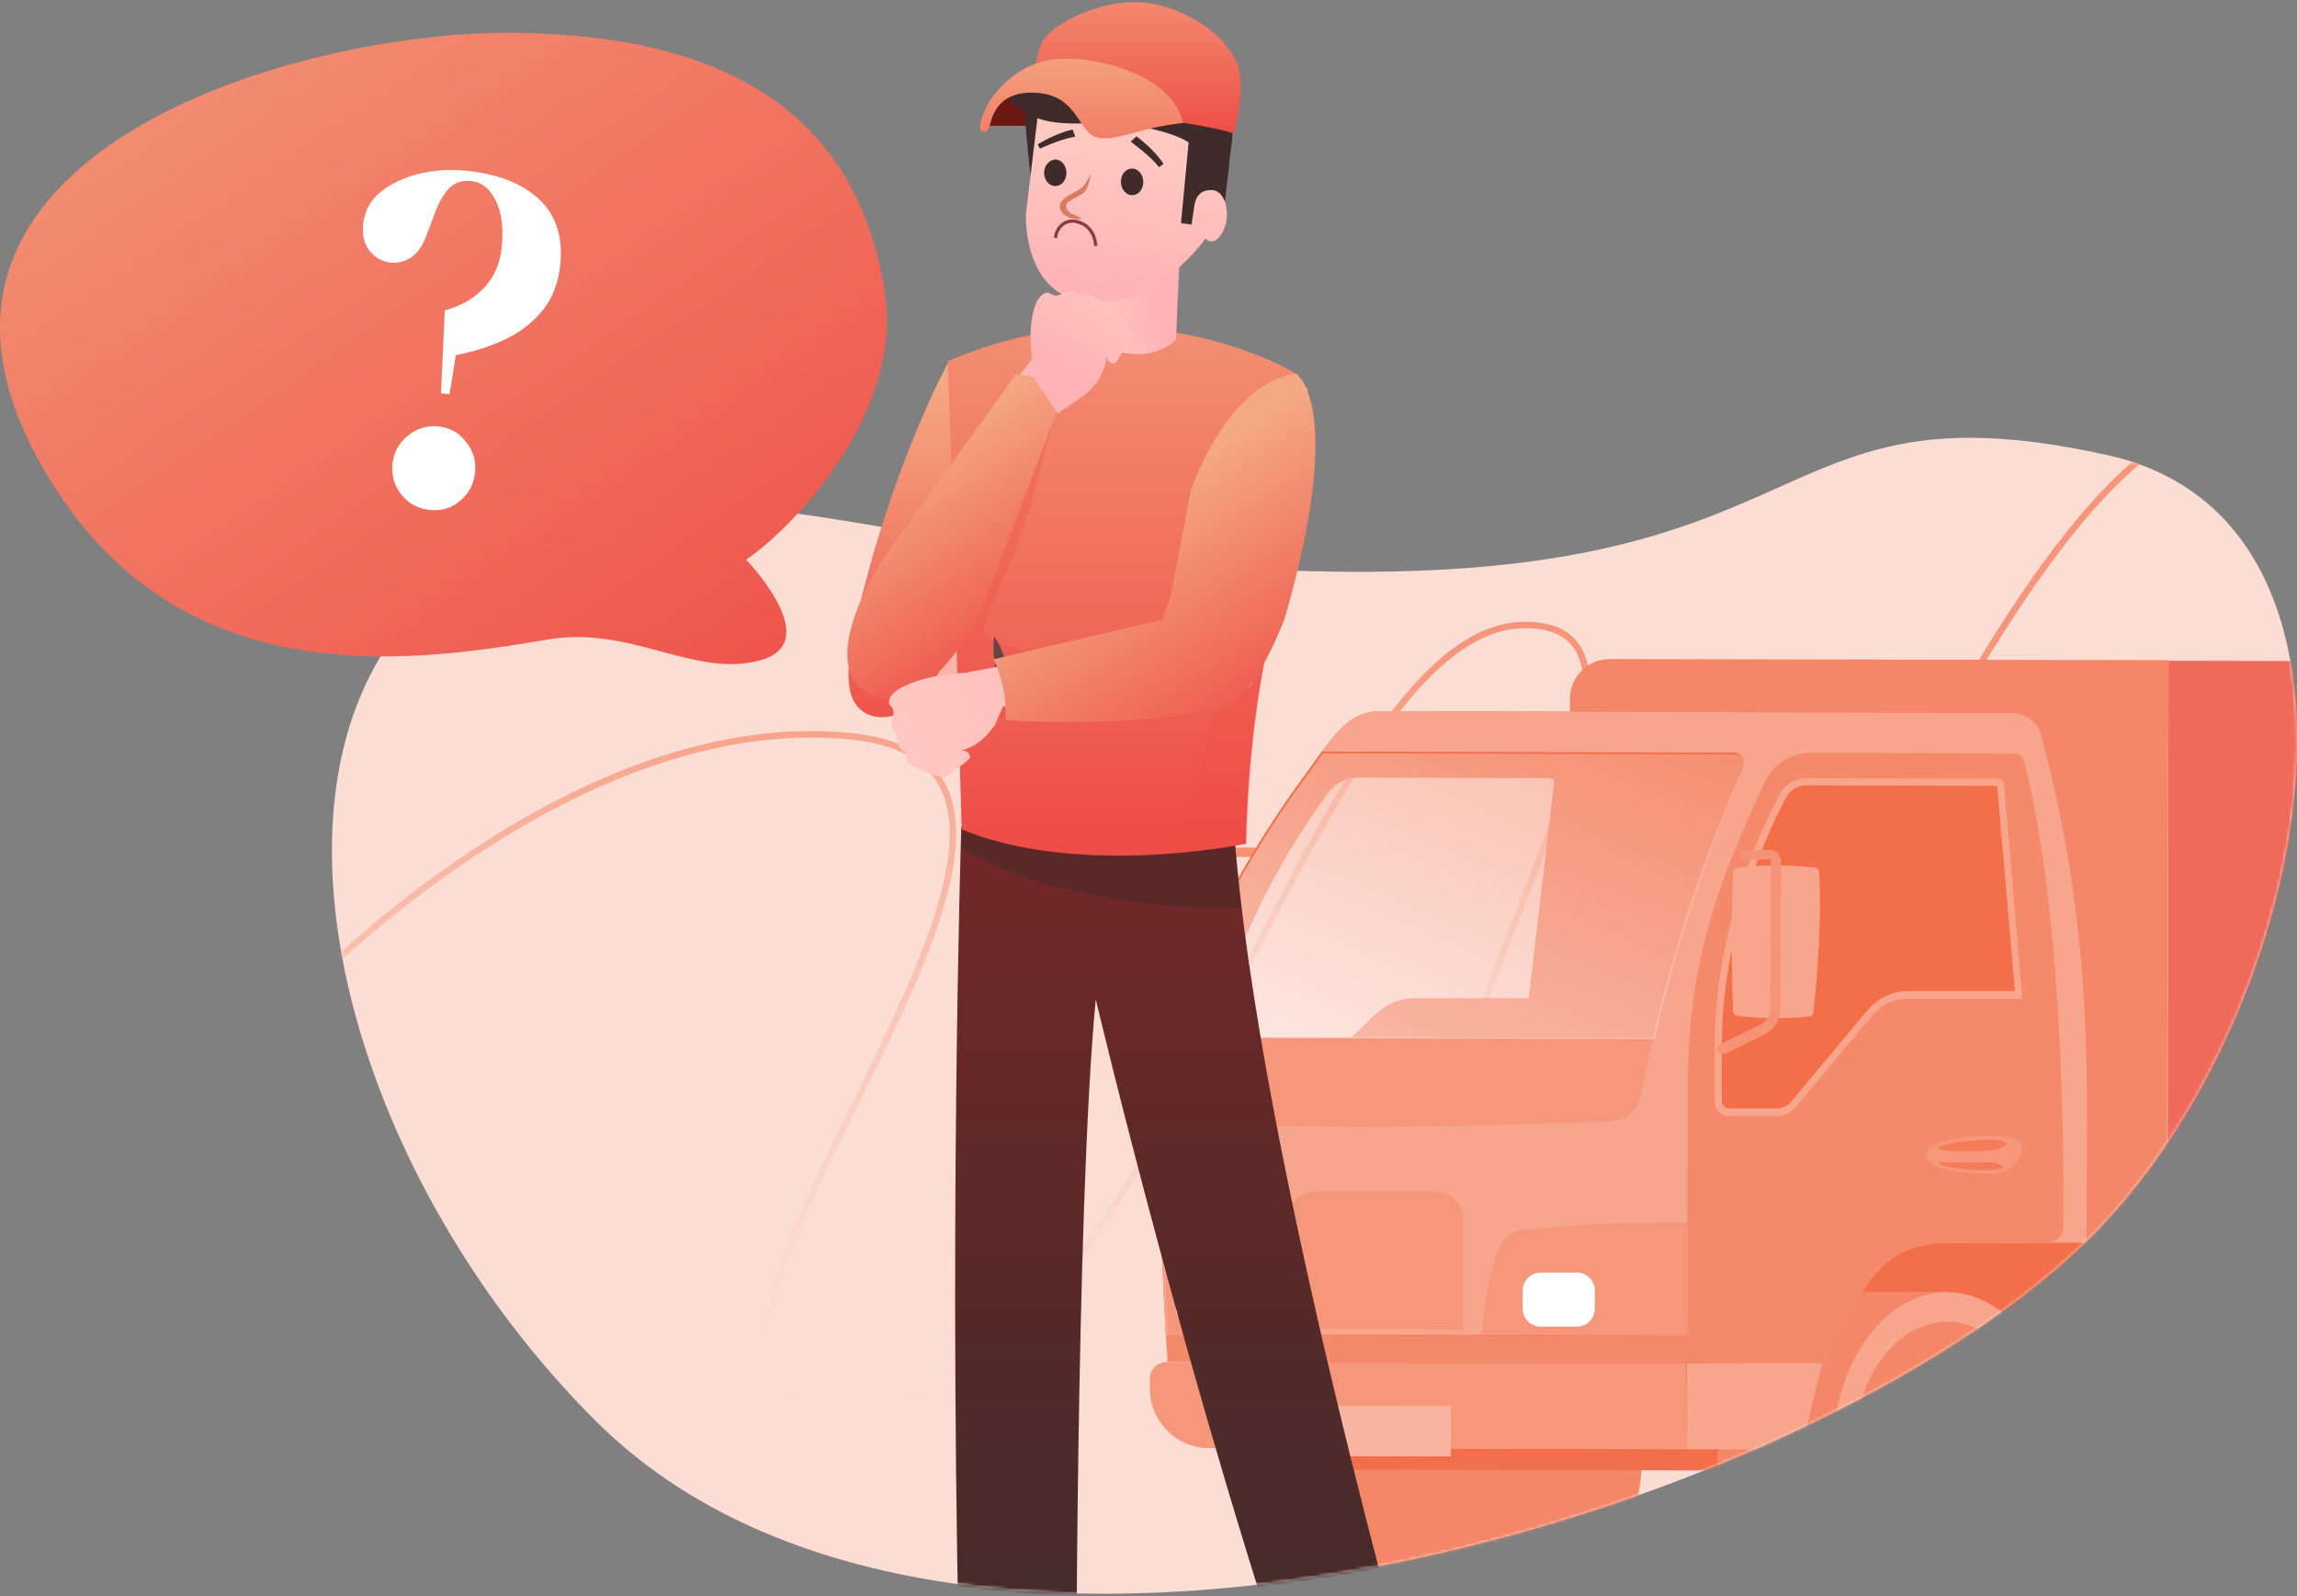 
<svg width="708" height="492" viewBox="0 0 708 492" fill="none" xmlns="http://www.w3.org/2000/svg">
<rect x="0" y="0" width="708" height="492" fill="#808080" stroke="none"/>
<path d="M649.639 375.85C715.099 304.439 738.903 160.131 649.639 140.294C517.275 110.879 582.691 214.68 257.872 160.13C56.628 126.334 71.907 326.258 183.486 437.838C295.066 549.417 567.814 465.113 649.639 375.85Z" fill="#FCDDD4"/>
<mask id="mask0_422_5" style="mask-type:alpha" maskUnits="userSpaceOnUse" x="102" y="134" width="606" height="358">
<path d="M649.639 375.849C715.099 304.438 738.903 160.131 649.639 140.294C517.275 110.879 582.691 214.679 257.872 160.13C56.628 126.334 71.907 326.258 183.486 437.837C295.066 549.417 567.814 465.112 649.639 375.849Z" fill="#FCDDD4"/>
</mask>
<g mask="url(#mask0_422_5)">
<path opacity="0.7" d="M59.51 343.019C91.973 300.807 177.955 218.492 262.184 226.935C367.469 237.488 167.427 435.359 262.184 435.359C356.94 435.359 401.686 192.637 470.122 192.637C538.557 192.637 393.79 372.04 470.122 382.593C546.453 393.146 609.624 129.318 693.852 126.68C778.08 124.042 606.992 343.019 743.863 343.019" stroke="url(#paint0_linear_422_5)" stroke-width="2"/>
<path d="M782.975 448.54C782.975 476.134 767.129 498.428 747.641 498.428H712.307C692.819 498.428 677.155 475.951 677.155 448.54C677.155 420.946 693.001 398.651 712.489 398.651C712.853 398.651 713.036 398.651 713.4 398.651H747.641C767.311 398.651 782.975 421.128 782.975 448.54Z" fill="#402B2B"/>
<path d="M506.135 447.991C506.135 475.586 490.289 497.88 470.801 497.88H435.467C415.979 497.88 400.316 475.403 400.316 447.991C400.316 420.397 416.161 398.103 435.649 398.103C436.014 398.103 436.196 398.103 436.56 398.103H470.801C490.471 398.103 506.135 420.397 506.135 447.991Z" fill="#F48767"/>
<path d="M785.341 443.789L643.095 443.423L659.487 433.738L767.128 433.921L785.341 443.789Z" fill="#402B2B"/>
<path d="M919.573 362.469L919.391 454.023L803.919 453.84L767.128 433.921L659.488 433.739L626.339 453.475L391.388 452.926C387.563 452.926 384.467 449.82 384.467 445.982L384.649 361.373L919.573 362.469Z" fill="#F36F49"/>
<path d="M667.864 383.301L483.545 382.936L483.91 215.361C483.91 208.599 489.374 203.117 496.295 203.117L668.41 203.483L667.864 383.301Z" fill="#F48767"/>
<path d="M955.271 384.031L668.047 383.483L668.411 203.665L943.432 204.213C950.171 204.213 955.635 209.695 955.635 216.639L955.271 384.031Z" fill="#F06A5B"/>
<path d="M529.446 447.991C529.446 475.586 545.109 497.88 564.597 497.88H599.749V481.068C612.68 481.068 623.244 466.266 623.244 447.991C623.244 429.717 612.863 414.915 599.931 414.915V398.103H564.779C545.291 398.286 529.628 420.58 529.446 447.991Z" fill="#F48767"/>
<path d="M628.888 448.357C628.888 471.017 615.956 489.292 599.929 489.109C583.901 489.109 571.152 470.835 571.152 448.175C571.152 425.515 584.083 407.24 600.111 407.423C615.956 407.423 628.888 425.697 628.888 448.357Z" fill="#F48767"/>
<path d="M599.932 475.22C589.368 475.22 580.99 463.159 580.99 448.174C580.99 433.189 589.55 421.311 600.114 421.311C610.678 421.311 619.056 433.372 619.056 448.357C619.056 463.342 610.495 475.22 599.932 475.22ZM599.932 432.275C593.739 432.275 588.639 439.402 588.639 448.174C588.639 456.946 593.739 464.255 599.932 464.255C606.124 464.255 611.224 457.128 611.224 448.357C611.224 439.402 606.306 432.275 599.932 432.275Z" fill="#F7A58D"/>
<path d="M599.931 498.063C580.443 498.063 564.779 475.586 564.779 448.174C564.779 420.763 580.625 398.286 600.113 398.286C619.601 398.286 635.265 420.763 635.265 448.174C635.265 475.586 619.237 498.246 599.931 498.063ZM600.113 407.423C584.085 407.423 571.154 425.697 571.154 448.174C571.154 470.834 583.903 489.108 599.931 489.108C615.959 489.108 628.89 470.834 628.89 448.357C628.89 425.697 615.959 407.423 600.113 407.423Z" fill="#F7A58D"/>
<path d="M604.848 448.174C604.848 444.337 602.662 441.413 600.112 441.413C597.562 441.413 595.377 444.519 595.195 448.174C595.195 452.012 597.38 454.936 599.93 454.936C602.662 455.119 604.848 452.012 604.848 448.174Z" fill="#5B2929"/>
<path d="M361.52 311.472C361.52 312.203 360.974 312.751 360.427 312.934C358.97 313.3 353.506 313.3 351.867 312.751C351.138 312.569 350.41 312.02 350.41 311.107C349.864 296.487 349.864 282.233 350.41 268.71C350.41 267.797 351.138 267.248 351.867 267.066C353.688 266.517 360.063 266.152 362.066 266.883C362.795 267.066 363.341 267.797 363.341 268.528C363.706 282.416 363.159 296.67 361.52 311.472Z" fill="#F69276"/>
<path d="M370.443 324.458C370.261 324.458 370.079 324.458 369.714 324.275L357.329 318.062C354.415 316.6 352.594 313.676 352.594 310.387L352.776 264.519C352.776 262.691 354.233 261.229 356.054 261.229H390.113C391.024 261.229 391.57 261.96 391.57 262.691C391.57 263.605 390.842 264.153 390.113 264.153H356.054C355.872 264.153 355.872 264.336 355.872 264.336L355.69 310.204C355.69 312.397 356.965 314.225 358.786 315.138L371.171 321.351C371.9 321.717 372.264 322.631 371.9 323.362C371.536 324.275 370.989 324.458 370.443 324.458Z" fill="#F69276"/>
<path d="M643.095 382.935C643.095 382.935 638.36 382.935 631.074 382.935H602.115C580.441 382.935 575.342 393.717 562.046 420.215L519.973 420.032C519.973 420.032 519.973 416.925 519.973 411.626L359.332 411.26C358.604 397.92 357.146 370.874 357.146 345.29C357.146 344.377 357.146 343.646 357.146 342.732C357.146 335.422 358.421 327.382 360.607 319.341C369.167 287.909 390.841 254.467 399.766 242.224C402.68 238.203 405.23 234.731 407.415 231.625C413.608 223.401 417.797 219.198 425.628 219.198L620.328 219.746C624.335 219.746 627.978 222.488 629.071 226.325C645.827 288.092 643.277 335.057 643.095 382.935ZM478.993 241.493C479.175 240.579 478.447 239.848 477.536 239.848L418.343 239.665C414.883 239.665 411.422 241.493 409.236 244.599C386.106 276.214 376.817 305.087 373.356 321.717L369.714 339.26C369.167 341.818 370.806 343.828 373.356 343.828H387.745C390.112 343.828 392.662 342.732 394.484 340.905L423.989 312.579C427.268 309.473 431.639 307.645 435.828 307.645H471.162L478.993 241.493Z" fill="#F36F49"/>
<path d="M509.594 319.89C508.319 325.738 506.862 331.768 505.587 338.164C504.676 342.55 500.851 345.657 496.48 345.839C438.926 347.849 391.207 348.032 357.149 345.474C357.149 344.56 357.149 343.829 357.149 342.915C357.149 335.606 358.423 327.565 360.609 319.524L509.594 319.89Z" fill="#F6977C"/>
<path d="M615.959 240.031L556.766 239.848C553.306 239.848 550.209 241.676 548.57 244.782C531.996 276.397 528.536 305.27 528.536 321.9V339.443C528.536 342.001 530.539 344.012 533.089 344.012H547.477C549.845 344.012 552.213 342.915 553.67 341.088L577.347 312.763C580.079 309.656 583.904 307.646 588.093 307.829H623.427L617.781 241.676C617.781 240.762 617.052 240.031 615.959 240.031Z" fill="#F36F49"/>
<path d="M643.095 382.935C643.095 382.935 638.36 382.935 631.074 382.935H602.115C580.441 382.935 575.342 393.717 562.046 420.215L519.973 420.032C519.973 420.032 519.973 416.925 519.973 411.626L359.332 411.26C358.604 397.92 357.146 370.874 357.146 345.29C391.205 347.849 439.106 347.849 496.478 345.656C500.849 345.473 504.674 342.366 505.585 337.981C506.86 331.585 508.317 325.371 509.592 319.706C517.423 286.265 525.984 262.325 537.276 236.376C538.186 234.366 536.729 231.99 534.544 231.99L407.415 231.625C413.608 223.401 417.797 219.198 425.628 219.198L620.328 219.746C624.335 219.746 627.978 222.488 629.071 226.325C645.827 288.092 643.277 335.057 643.095 382.935ZM623.607 307.828L617.961 241.676C617.961 240.762 617.05 240.031 616.139 240.031L556.946 239.848C553.486 239.848 550.389 241.676 548.75 244.782C532.176 276.397 528.716 305.27 528.716 321.899V339.443C528.716 342.001 530.719 344.011 533.269 344.011H547.657C550.025 344.011 552.393 342.915 553.85 341.087L577.527 312.762C580.259 309.656 584.084 307.645 588.273 307.828H623.607Z" fill="#F7A58D"/>
<path d="M635.994 378.184C635.994 380.925 633.808 382.935 631.076 382.935H602.117C580.443 382.935 575.344 393.717 562.048 420.215L519.975 420.032C519.975 420.032 519.975 416.926 519.975 411.626L520.157 337.615C520.157 300.884 526.714 277.676 544.017 240.945C546.567 235.463 552.213 231.99 558.223 231.99L620.877 232.173C622.334 232.173 623.427 233.087 623.791 234.366C636.176 281.514 636.176 358.265 635.994 378.184ZM623.609 307.828L617.963 241.676C617.963 240.762 617.052 240.031 616.142 240.031L556.948 239.848C553.488 239.848 550.392 241.676 548.752 244.782C532.178 276.397 528.718 305.27 528.718 321.9V339.443C528.718 342.001 530.721 344.011 533.271 344.011H547.66C550.027 344.011 552.395 342.915 553.852 341.088L577.529 312.762C580.261 309.656 584.086 307.646 588.275 307.828H623.609Z" fill="#F58A6B"/>
<path d="M615.595 242.224L556.766 242.041C554.216 242.041 551.849 243.503 550.574 245.696C533.453 278.407 530.721 307.463 530.721 321.717V339.26C530.721 340.539 531.814 341.636 533.089 341.636H547.477C549.299 341.636 550.938 340.905 552.031 339.626L575.708 311.301C578.804 307.646 583.358 305.453 588.275 305.453H621.059L615.595 242.224ZM615.959 240.031C616.87 240.031 617.781 240.762 617.781 241.676L623.427 307.829H588.093C583.904 307.829 580.079 309.656 577.347 312.763L553.67 341.088C552.213 342.915 549.845 344.012 547.477 344.012H533.089C530.539 344.012 528.536 342.001 528.536 339.443V321.9C528.536 305.27 531.996 276.397 548.57 244.782C550.209 241.676 553.306 239.848 556.766 239.848L615.959 240.031Z" fill="#F7A58D"/>
<path d="M520.155 376.722V411.626L456.591 411.443C457.319 402.306 458.959 393.534 461.691 385.311C462.783 382.021 465.515 379.646 468.976 379.098C483 377.453 500.849 376.722 520.155 376.722ZM391.569 411.443H360.061C359.514 403.768 358.968 391.341 358.421 377.27C366.071 377.636 373.174 378.367 379.549 379.28C383.009 379.829 385.741 382.204 386.834 385.494C389.384 393.534 390.841 402.306 391.569 411.443Z" fill="#F6977C"/>
<path d="M519.974 446.713L372.628 446.347C362.611 446.347 354.415 438.124 354.415 428.073V424.966C354.415 422.042 356.783 419.849 359.515 419.849L519.791 420.215L519.974 446.713Z" fill="#F6977C"/>
<path d="M547.112 446.713H519.974V420.215H561.683L557.129 438.672C556.036 443.424 551.847 446.713 547.112 446.713Z" fill="#F7A58D"/>
<path d="M611.952 350.042C605.759 350.225 593.738 351.504 593.738 355.89C593.738 360.276 604.302 361.738 612.862 361.738C621.423 361.738 622.333 356.987 623.062 354.976C623.608 352.966 624.155 349.86 611.952 350.042Z" fill="#F6977C"/>
<path d="M611.405 354.783C614.319 354.783 617.415 353.871 618.872 352.412C617.779 351.865 616.14 351.318 613.59 351.318C608.855 351.318 601.205 351.865 597.198 353.689C597.745 354.053 599.202 354.783 601.569 354.783C604.484 354.783 608.308 354.783 611.405 354.783Z" fill="#F47B58"/>
<path d="M599.201 358.251C598.108 358.251 597.562 358.433 597.38 358.616C600.658 360.074 606.669 360.621 609.583 360.621C613.772 360.621 616.686 360.621 617.597 359.71C616.868 359.163 615.229 358.251 613.59 358.251C611.404 358.433 600.658 358.251 599.201 358.251Z" fill="#F47B58"/>
<path d="M519.974 411.809C519.974 417.108 519.974 420.215 519.974 420.215L359.879 419.849C359.879 419.849 359.697 416.743 359.333 411.443L519.974 411.809Z" fill="#F58A6B"/>
<g opacity="0.2">
<path d="M450.944 374.894V409.798L397.215 409.615V374.712C397.215 370.509 401.04 367.219 405.775 367.219H442.566C447.12 367.402 450.944 370.874 450.944 374.894Z" fill="#F16036"/>
</g>
<path d="M379.184 408.519H367.892C364.978 408.519 362.428 406.144 362.428 403.037V397.372C362.428 394.448 364.796 391.89 367.892 391.89H379.184C382.099 391.89 384.648 394.265 384.648 397.372V403.037C384.648 406.144 382.099 408.519 379.184 408.519Z" fill="white"/>
<path d="M486.099 408.885H474.807C471.893 408.885 469.343 406.51 469.343 403.403V397.738C469.343 394.814 471.711 392.256 474.807 392.256H486.099C489.014 392.256 491.563 394.631 491.563 397.738V403.403C491.563 406.327 489.196 408.885 486.099 408.885Z" fill="white"/>
<path d="M558.952 311.838C558.952 312.569 558.406 313.118 557.86 313.3C550.756 314.031 543.289 314.031 535.639 313.118C534.729 312.935 534.182 312.387 534.182 311.473C533.636 296.854 533.636 282.6 534.182 269.077C534.182 268.163 534.911 267.615 535.639 267.432C543.471 266.518 551.303 266.518 559.499 267.432C560.227 267.615 560.774 268.346 560.774 269.077C561.32 282.782 560.592 297.036 558.952 311.838Z" fill="#F7A58D"/>
<path d="M530.723 324.824C530.177 324.824 529.631 324.459 529.448 323.91C529.084 323.179 529.448 322.266 530.177 321.9L542.562 315.87C544.383 314.956 545.658 312.946 545.658 310.936L545.84 265.067C545.84 264.885 545.658 264.885 545.658 264.885H538.009C537.098 264.885 536.552 264.154 536.552 263.423C536.552 262.509 537.28 261.961 538.009 261.961H545.658C547.479 261.961 548.937 263.423 548.937 265.25L548.754 311.118C548.754 314.408 546.933 317.332 544.019 318.794L531.634 324.824C531.088 324.824 530.905 324.824 530.723 324.824Z" fill="#F69276"/>
<path d="M447.189 448.876L395.646 448.764L395.679 433.231L447.223 433.343L447.189 448.876Z" fill="#F8B4A0"/>
<path opacity="0.6" d="M537.628 236.929C526.335 262.878 517.957 286.817 509.943 320.259L360.959 319.894C369.519 288.462 391.193 255.02 400.117 242.777C403.031 238.756 405.581 235.284 407.767 232.177L534.896 232.543C537.081 232.726 538.538 234.919 537.628 236.929Z" fill="url(#paint1_linear_422_5)"/>
<path d="M296.305 254.77C296.305 254.77 292.099 385.928 296.19 533.377C296.19 533.377 308.462 545.034 331.714 537.262C331.714 537.262 331.498 373.191 337.742 307.995C337.742 307.995 367.022 431.911 404.053 539.205C404.053 539.205 428.812 543.955 437.639 529.922C437.639 529.922 387.69 356.137 380.37 256.183L296.305 254.77Z" fill="url(#paint2_linear_422_5)"/>
<path d="M296.62 256.182H380.369C381.015 263.738 381.661 271.726 382.737 279.93C332.789 280.146 306.308 267.408 296.404 261.579C296.404 257.909 296.62 256.182 296.62 256.182Z" fill="#402B2B" fill-opacity="0.45" style="mix-blend-mode:multiply"/>
</g>
<path d="M305.021 38.785H325.689L328.488 26.265C328.488 26.265 320.307 31.014 318.369 27.776C316.432 24.538 316.862 25.833 314.925 26.265C312.987 26.696 312.987 24.106 310.619 25.617C308.035 27.344 304.16 35.547 305.021 38.785Z" fill="#6B1912"/>
<path d="M264.632 188.023L276.41 159.508L309.528 171.922C308.386 181.056 288.187 198.561 276.41 210.959L264.632 188.023Z" fill="url(#paint3_linear_422_5)"/>
<path d="M292.215 111.828C292.215 111.828 274.091 144.773 263.484 193.212C260.22 208.116 261.016 215.818 265.978 219.299C272.182 223.65 283.341 219.929 288.915 208.131C294.591 195.093 305.081 166.81 307.43 153.214C307.43 153.214 303.333 114.277 292.215 111.828Z" fill="url(#paint4_linear_422_5)"/>
<path d="M292.104 111.321C292.104 111.321 293.181 136.148 296.41 255.532C296.41 255.532 325.69 270.428 384.035 260.065C384.035 260.065 384.251 224.228 392.216 192.493C392.216 192.493 407.072 132.694 399.536 115.207C399.536 115.207 351.956 85.631 292.104 111.321Z" fill="url(#paint5_linear_422_5)"/>
<path d="M337.315 87.66L336.884 103.117C336.884 103.117 340.544 108.514 349.371 109.162C358.198 109.594 362.504 104.628 362.504 104.628L363.365 81.615C352.385 86.364 341.621 88.307 337.315 87.66Z" fill="url(#paint6_linear_422_5)"/>
<path d="M338.177 81.314L337.316 98.369C341.621 99.016 352.386 97.073 363.151 92.324L363.797 81.314H338.177Z" fill="url(#paint7_linear_422_5)" style="mix-blend-mode:multiply"/>
<path d="M396.522 148.885C396.522 148.885 383.82 177.597 379.299 190.55C374.777 203.287 374.777 254.02 351.095 263.735C351.095 263.735 376.284 262.223 384.25 260.065C384.25 260.065 384.681 221.853 392.431 192.493C392.431 192.493 397.814 161.622 399.967 147.59L396.522 148.885Z" fill="#EE4D47" fill-opacity="0.29" style="mix-blend-mode:multiply"/>
<path d="M379.729 43.752C379.299 43.968 378.868 50.876 378.868 50.876L377.146 65.34L369.18 71.601L364.659 73.544C364.659 73.544 357.985 70.737 358.846 68.147C359.707 65.772 364.013 31.663 364.874 31.663C365.735 31.663 372.625 36.628 372.625 36.628L379.729 43.752Z" fill="#402B2B"/>
<path d="M316.649 30.798C314.711 30.798 317.725 54.544 317.725 54.544L321.17 45.046L323.538 33.604L316.649 30.798Z" fill="#402B2B"/>
<path d="M319.877 35.546L316.217 65.986C316.217 65.986 314.925 91.676 336.024 93.187C357.123 94.483 371.548 73.542 371.548 73.542C371.548 73.542 374.131 76.564 376.93 71.383C379.513 66.202 377.791 59.293 374.131 58.646C370.256 58.214 368.533 60.373 368.103 63.611C367.672 66.849 367.242 69.224 367.242 69.224L364.012 68.792L366.381 43.75C366.381 43.75 361.429 34.035 355.831 32.092C350.233 30.149 345.282 37.921 345.282 37.921C345.282 37.921 340.115 39 335.163 37.921C330.211 36.841 326.982 35.546 326.982 35.546C326.982 35.546 323.967 36.41 319.877 35.546Z" fill="url(#paint8_linear_422_5)"/>
<path d="M335.977 204.76C335.977 204.76 303.124 199.801 303.124 194.842C303.124 189.883 309.942 178.105 314.901 164.468C319.86 150.831 324.2 129.135 326.059 124.795C327.919 120.456 320.48 132.854 320.48 132.854C308.289 148.764 283.411 181.701 281.428 186.164C279.444 190.627 278.535 201.248 278.328 206L287.007 210.959L312.422 207.86L335.977 204.76Z" fill="#EE4D47" fill-opacity="0.29" style="mix-blend-mode:multiply"/>
<path d="M325.38 73.346C325.38 70.866 327.907 67.16 332.199 68.386C336.538 69.626 337.571 73.345 337.778 75.825" stroke="#893D43"/>
<path d="M319.182 109.299C319.182 109.299 265.253 178.745 264.013 189.884C262.773 201.023 261.871 212.009 273.142 213.365C284.412 214.722 295.119 196.975 299.064 187.932L308.024 165.088L326.62 119.837L319.182 109.299Z" fill="url(#paint9_linear_422_5)"/>
<path d="M326.679 124.175C326.679 117.976 319.24 115.497 313.041 115.497L274.609 168.807C266.757 179.758 253.285 205.008 267.17 213.439C281.056 221.869 296.511 200.421 301.884 189.263C304.859 182.32 319.654 142.978 326.679 124.175Z" fill="url(#paint10_linear_422_5)"/>
<path d="M319.241 117.459C319.241 117.459 315.453 102.703 319.477 93.102C319.477 93.102 321.673 88.808 324.041 90.654C326.678 92.355 328.75 88.475 331.387 90.176C334.024 91.878 336.133 89.361 338.746 92.633C338.746 92.633 341.719 91.731 343.425 94.278C345.132 96.825 349.039 102.519 348.19 103.84C347.341 105.16 344.459 111.726 343.715 111.951C342.972 112.177 341.611 112.215 340.997 109.774C340.997 109.774 340.93 112.234 339.645 115C338.565 117.829 335.051 121.273 335.051 121.273L326.059 127.4L319.241 117.459Z" fill="url(#paint11_linear_422_5)"/>
<path d="M342.051 27.764V5.744C355.184 6.392 368.748 8.983 375.422 17.186C383.388 26.901 378.867 49.352 378.867 49.352C378.867 49.352 369.178 48.273 367.456 45.035C365.734 41.797 349.371 37.263 336.884 37.911C324.396 38.558 318.368 37.263 312.125 31.866C310.833 30.787 309.756 29.276 308.895 27.549H342.051V27.764Z" fill="#402B2B"/>
<path d="M380.374 41.16C380.374 41.16 371.116 38.138 355.615 36.843C329.564 25.833 318.369 27.776 318.369 27.776C318.369 27.776 318.584 19.356 320.952 13.528C323.321 7.699 339.253 -0.504 352.601 0.791C365.949 2.086 379.728 12.017 381.881 21.515C383.603 28.855 380.374 41.16 380.374 41.16Z" fill="url(#paint12_linear_422_5)"/>
<path d="M364.658 37.923C361.859 24.54 341.837 17.848 327.627 18.064C313.633 18.28 303.73 29.936 302.223 37.923C301.577 41.161 304.16 41.593 305.022 38.786C305.667 36.844 306.959 27.562 319.877 28.641C332.795 29.72 332.149 41.377 338.608 42.456C344.636 43.535 351.525 39.218 364.658 37.923Z" fill="url(#paint13_linear_422_5)"/>
<path d="M320.543 45.843L319.872 44.492C320.451 44.205 324.598 41.423 330.571 39.898L331.433 42.115C326.327 42.969 320.543 45.843 320.543 45.843Z" fill="#402B2B"/>
<path d="M357.198 51.528C354.618 47.919 348.465 43.806 348.557 43.611L350.256 42.033C350.45 42.126 355.927 46.156 358.62 50.534L357.198 51.528Z" fill="#402B2B"/>
<path d="M336.24 53.682C336.24 53.682 335.594 58.215 333.872 59.511C332.15 60.806 329.135 61.886 328.705 62.965C328.274 63.829 329.135 65.556 331.073 66.204C333.011 66.851 333.226 67.499 333.226 67.499C333.226 67.499 329.351 67.931 327.413 65.556C325.475 63.181 327.628 61.238 329.566 60.158C331.504 59.079 332.365 58.647 333.226 57.999C334.303 57.352 336.24 53.682 336.24 53.682Z" fill="#D87C60"/>
<path d="M345.496 56.054C345.496 58.213 347.003 60.156 348.941 60.156C350.879 60.156 352.386 58.429 352.386 56.054C352.386 53.895 350.879 51.952 348.941 51.952C347.003 51.952 345.496 53.679 345.496 56.054Z" fill="#402B2B"/>
<path d="M321.815 53.248C321.815 55.407 323.322 57.35 325.259 57.35C327.197 57.35 328.704 55.623 328.704 53.248C328.704 51.089 327.197 49.146 325.259 49.146C323.322 49.362 321.815 51.089 321.815 53.248Z" fill="#402B2B"/>
<path d="M310.136 214.68C308.483 211.993 305.425 204.513 306.416 196.083C308.483 198.976 312.119 206.745 310.136 214.68Z" fill="#644545"/>
<path fill-rule="evenodd" clip-rule="evenodd" d="M385.111 211.707C400.828 188.824 402.98 119.524 402.98 119.524C388.519 121.41 381.612 135.758 377.175 144.975C375.007 149.48 373.428 152.759 371.846 152.759L365.186 195.197L298.583 207.117C298.528 207.194 298.473 207.271 298.419 207.347C295.138 207.433 283.753 208.077 276.317 212.823C276.317 212.823 272.465 215.717 274.679 217.746C275.738 218.905 275.401 220.16 275.064 221.415C274.726 222.669 274.389 223.924 275.448 225.083C276.341 226.061 276.481 227.073 276.618 228.068C276.806 229.433 276.99 230.766 279.105 231.94C279.105 231.94 278.719 235.029 281.511 236.285C281.638 236.342 281.772 236.403 281.912 236.466C284.861 237.797 290.614 240.394 291.718 239.381C292.132 239 293.167 238.247 294.327 237.402C296.401 235.891 298.879 234.088 298.941 233.593C299.037 232.82 298.845 231.469 296.341 231.274C296.341 231.274 298.749 230.793 301.253 229.057C303.853 227.514 306.646 223.461 306.646 223.461L309.18 217.66C370.887 222.931 385.111 211.707 385.111 211.707Z" fill="url(#paint14_linear_422_5)"/>
<path d="M367.027 151.26L360.998 182.995L358.294 190.983L306.223 203.2C307.67 205.892 310.439 213.389 309.943 221.839C321.514 223.082 353.707 223.206 375.031 218.732C380.759 217.63 387.428 211.898 395.876 190.983C415.037 124.923 399.536 115.208 399.536 115.208C378.007 118.014 367.027 151.26 367.027 151.26Z" fill="url(#paint15_linear_422_5)"/>
<path d="M229.977 172.527C229.977 172.527 254.678 197.943 234.317 203.522C213.955 209.101 194.69 192.686 168.655 197.135C124.023 204.761 50.736 214.679 11.063 140.293C-38.527 47.31 90.89 10.117 156.116 10.117C234.363 10.118 265.216 43.591 272.655 89.463C278.606 126.16 246.094 161.369 229.977 172.527Z" fill="url(#paint16_linear_422_5)"/>
<path d="M135.914 121.236L137.108 95.658C141.888 94.418 145.879 92.142 149.081 88.831C152.282 85.52 154.135 81.32 154.638 76.231C155.231 70.243 154.616 65.446 152.792 61.839C150.979 58.133 148.453 56.119 145.214 55.799C142.369 55.517 140.062 56.297 138.294 58.137C136.624 59.987 135.18 62.565 133.961 65.871L131.336 72.867C130.117 76.172 128.354 78.466 126.047 79.75C123.848 80.943 121.585 81.273 119.26 80.741C117.032 80.218 115.173 78.976 113.683 77.014C112.202 74.953 111.619 72.326 111.936 69.133C112.331 65.141 114.094 61.839 117.227 59.227C120.457 56.624 124.409 54.748 129.081 53.597C133.753 52.448 138.543 52.115 143.45 52.601C153.362 53.582 160.902 56.495 166.072 61.34C171.339 66.194 173.548 72.912 172.699 81.495C172.116 87.382 170.199 92.231 166.948 96.041C163.697 99.851 159.686 102.83 154.915 104.978C150.252 107.036 145.447 108.525 140.5 109.446L138.564 121.499L135.914 121.236ZM132.506 157.177C128.973 156.827 126.054 155.279 123.75 152.531C121.543 149.794 120.618 146.628 120.973 143.036C121.319 139.543 122.842 136.671 125.542 134.419C128.351 132.076 131.521 131.08 135.054 131.43C138.685 131.789 141.55 133.383 143.649 136.21C145.855 138.948 146.786 142.063 146.44 145.556C146.084 149.149 144.556 152.071 141.856 154.323C139.254 156.585 136.137 157.536 132.506 157.177Z" fill="white"/>
<defs>
<linearGradient id="paint0_linear_422_5" x1="401.686" y1="199.737" x2="401.686" y2="503.4" gradientUnits="userSpaceOnUse">
<stop stop-color="#F37753"/>
<stop offset="1" stop-color="white" stop-opacity="0"/>
</linearGradient>
<linearGradient id="paint1_linear_422_5" x1="468.128" y1="204.222" x2="396.477" y2="375.415" gradientUnits="userSpaceOnUse">
<stop stop-color="#F7A58D"/>
<stop offset="0.926" stop-color="white"/>
</linearGradient>
<linearGradient id="paint2_linear_422_5" x1="366.058" y1="175.914" x2="366.058" y2="539.979" gradientUnits="userSpaceOnUse">
<stop stop-color="#822626"/>
<stop offset="0.943" stop-color="#402B2B"/>
</linearGradient>
<linearGradient id="paint3_linear_422_5" x1="283.001" y1="163.358" x2="283.001" y2="219.997" gradientUnits="userSpaceOnUse">
<stop stop-color="#FFB3B6"/>
<stop offset="1" stop-color="#FFC8C1"/>
</linearGradient>
<linearGradient id="paint4_linear_422_5" x1="307.47" y1="116.842" x2="307.41" y2="228.637" gradientUnits="userSpaceOnUse">
<stop stop-color="#F4A984"/>
<stop offset="1" stop-color="#EE4D47"/>
</linearGradient>
<linearGradient id="paint5_linear_422_5" x1="346.887" y1="38.798" x2="346.887" y2="258.138" gradientUnits="userSpaceOnUse">
<stop stop-color="#F4A984"/>
<stop offset="1" stop-color="#EE4D47"/>
</linearGradient>
<linearGradient id="paint6_linear_422_5" x1="358.947" y1="102.004" x2="337.145" y2="111.386" gradientUnits="userSpaceOnUse">
<stop stop-color="#FFB3B6"/>
<stop offset="1" stop-color="#FFC8C1"/>
</linearGradient>
<linearGradient id="paint7_linear_422_5" x1="359.379" y1="91.173" x2="337.454" y2="100.437" gradientUnits="userSpaceOnUse">
<stop stop-color="#FFB3B6" stop-opacity="0.31"/>
<stop offset="1" stop-color="#FFC8C1"/>
</linearGradient>
<linearGradient id="paint8_linear_422_5" x1="313.411" y1="85.796" x2="318.092" y2="44.06" gradientUnits="userSpaceOnUse">
<stop stop-color="#FFB3B6"/>
<stop offset="1" stop-color="#FFC8C1"/>
</linearGradient>
<linearGradient id="paint9_linear_422_5" x1="302.657" y1="84.503" x2="302.657" y2="211.367" gradientUnits="userSpaceOnUse">
<stop stop-color="#FFB3B6"/>
<stop offset="1" stop-color="#FFC8C1"/>
</linearGradient>
<linearGradient id="paint10_linear_422_5" x1="275.848" y1="141.532" x2="322.29" y2="209.753" gradientUnits="userSpaceOnUse">
<stop stop-color="#F4A984"/>
<stop offset="0.917" stop-color="#EE4D47"/>
</linearGradient>
<linearGradient id="paint11_linear_422_5" x1="329.5" y1="114.916" x2="347.06" y2="84.882" gradientUnits="userSpaceOnUse">
<stop stop-color="#FFB3B6"/>
<stop offset="1" stop-color="#FFC8C1"/>
</linearGradient>
<linearGradient id="paint12_linear_422_5" x1="350.378" y1="-21.097" x2="350.378" y2="41.671" gradientUnits="userSpaceOnUse">
<stop stop-color="#F4A984"/>
<stop offset="1" stop-color="#EE4D47"/>
</linearGradient>
<linearGradient id="paint13_linear_422_5" x1="352.015" y1="11.844" x2="352.015" y2="77.092" gradientUnits="userSpaceOnUse">
<stop stop-color="#F4A984"/>
<stop offset="1" stop-color="#EE4D47"/>
</linearGradient>
<linearGradient id="paint14_linear_422_5" x1="381.777" y1="179.64" x2="270.115" y2="216.775" gradientUnits="userSpaceOnUse">
<stop stop-color="#FFB3B6"/>
<stop offset="1" stop-color="#FFC8C1"/>
</linearGradient>
<linearGradient id="paint15_linear_422_5" x1="348.995" y1="154.116" x2="396.257" y2="225.467" gradientUnits="userSpaceOnUse">
<stop stop-color="#F4A984"/>
<stop offset="1" stop-color="#EE4D47"/>
</linearGradient>
<linearGradient id="paint16_linear_422_5" x1="39.673" y1="-112.62" x2="268.334" y2="220.785" gradientUnits="userSpaceOnUse">
<stop stop-color="#F4A984"/>
<stop offset="1" stop-color="#EE4D47"/>
</linearGradient>
</defs>
</svg>